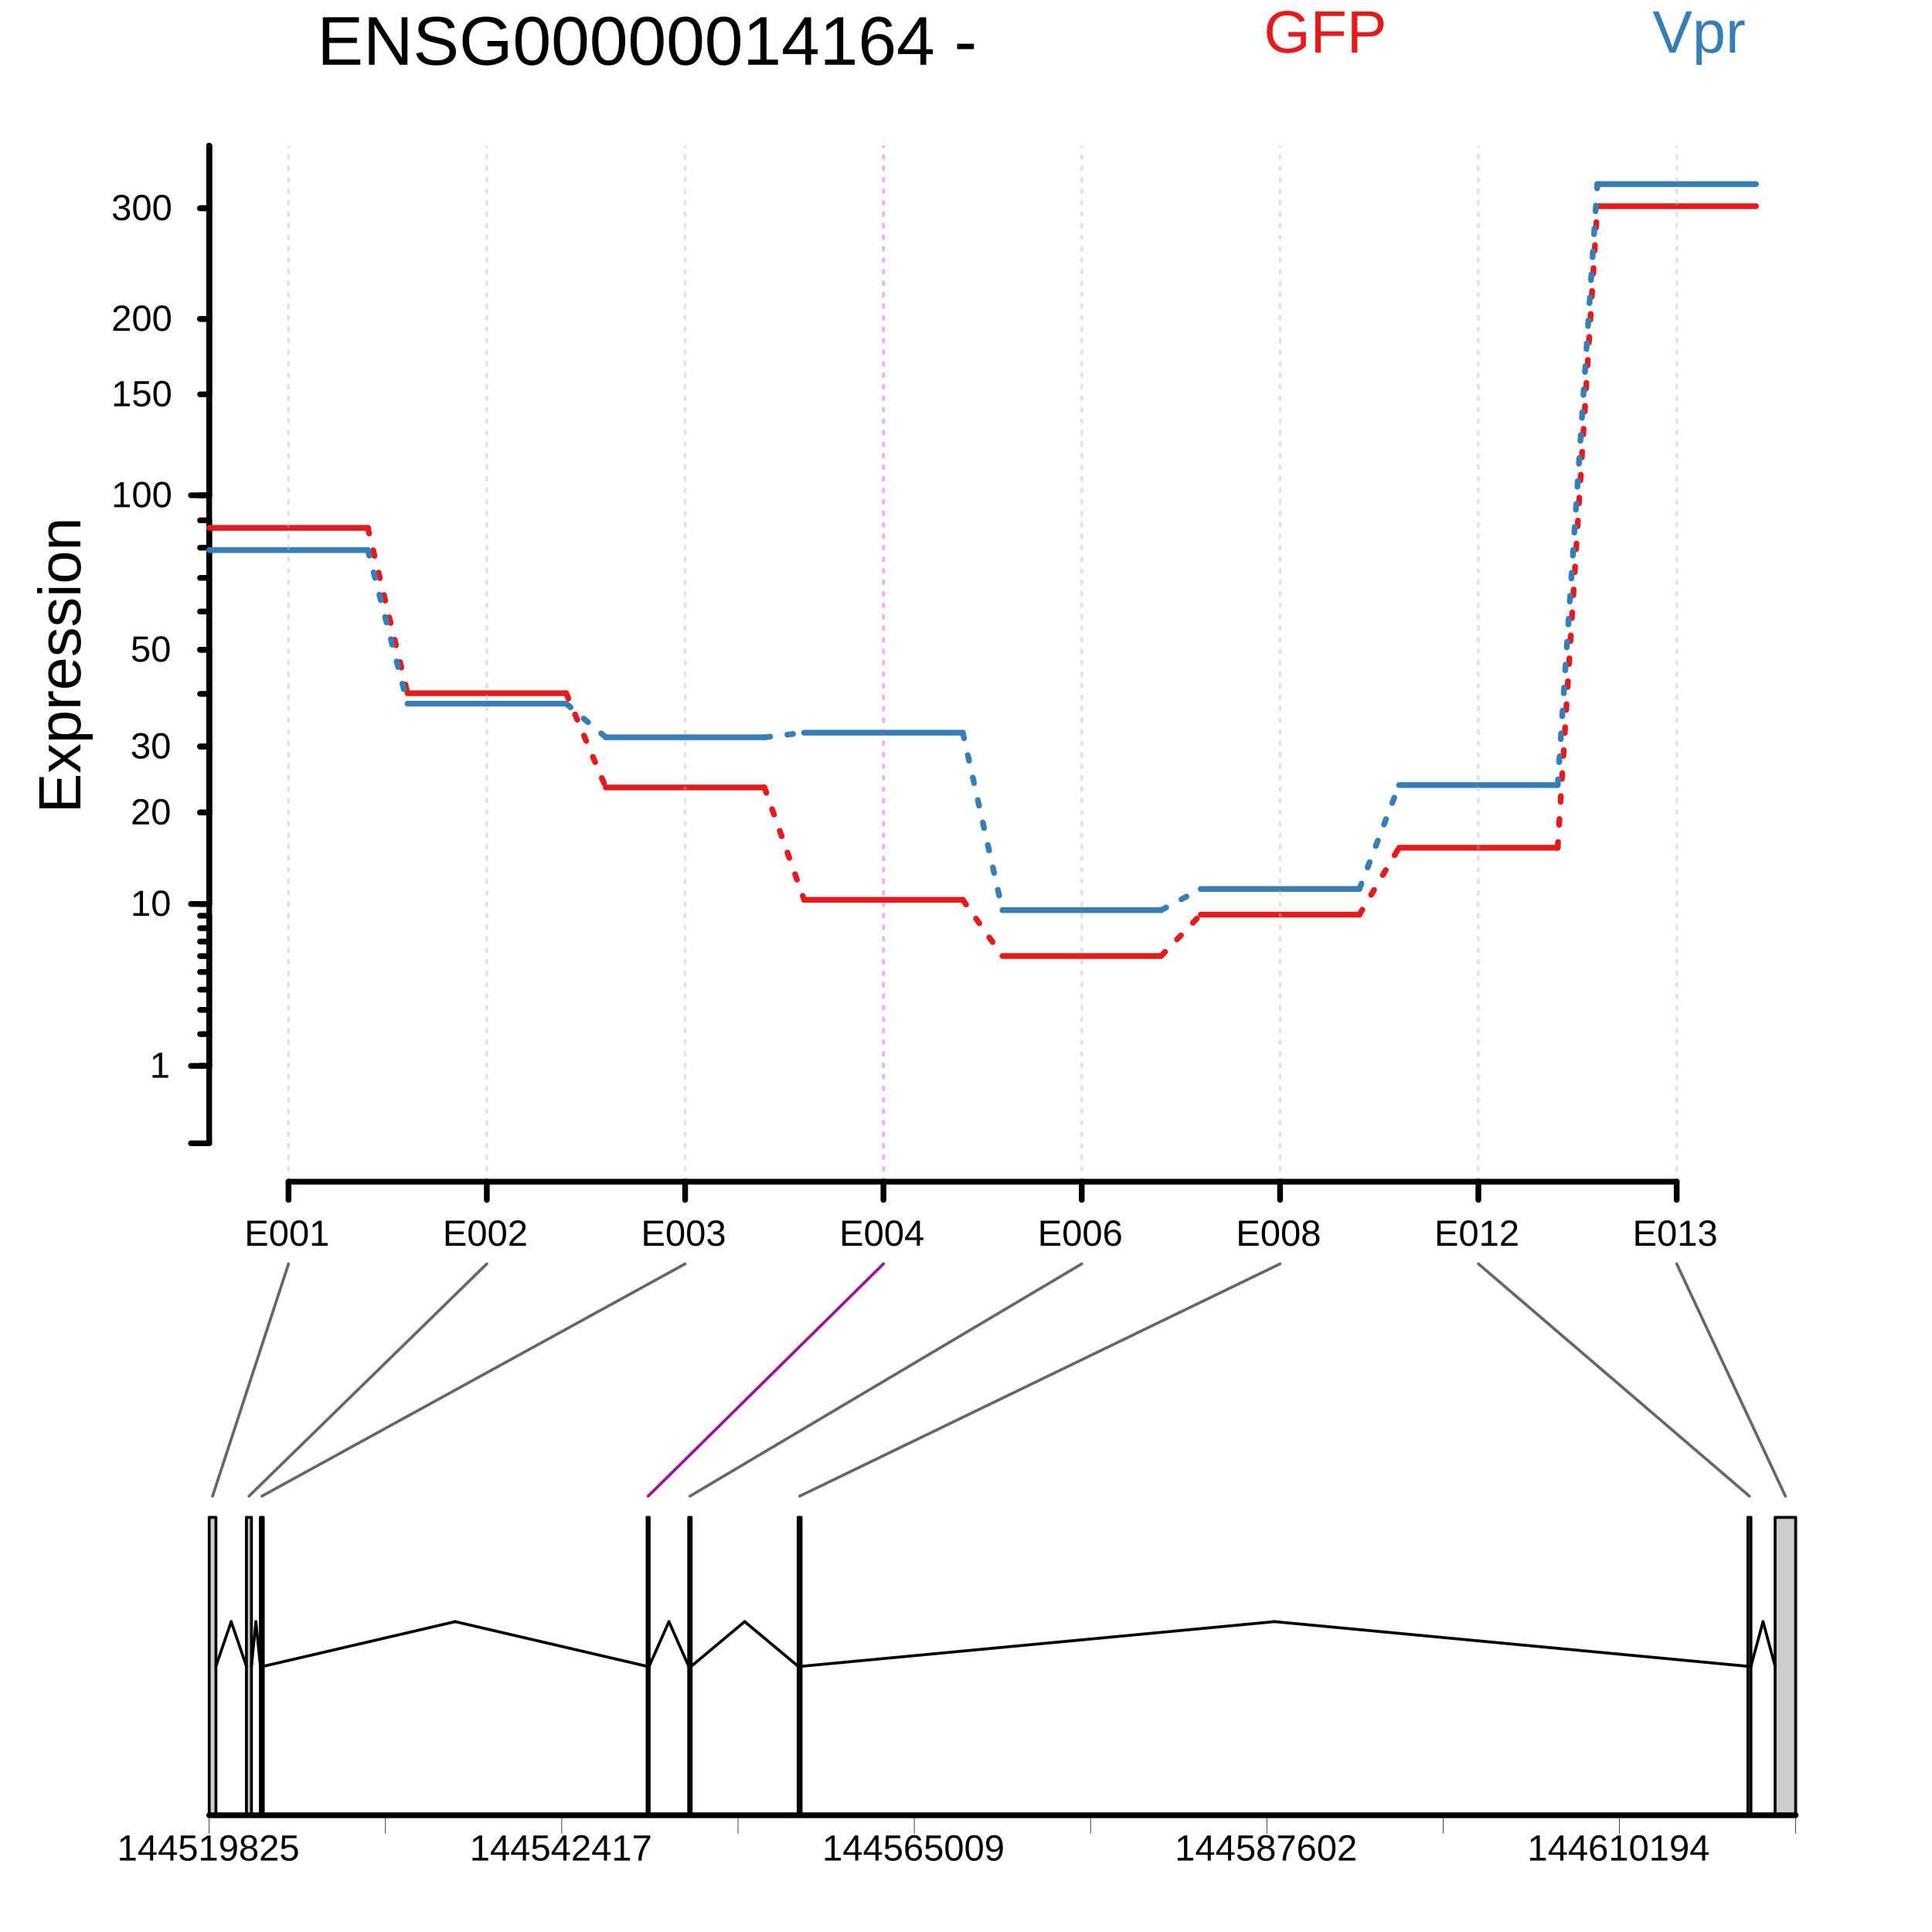 <?xml version="1.0" encoding="UTF-8"?>
<svg xmlns="http://www.w3.org/2000/svg" xmlns:xlink="http://www.w3.org/1999/xlink" width="504pt" height="504pt" viewBox="0 0 504 504" version="1.1">
<defs>
<g>
<symbol overflow="visible" id="glyph0-0">
<path style="stroke:none;" d="M 0.953 -6.531 L 6.172 -6.531 L 6.172 0 L 0.953 0 Z M 1.297 -6.188 L 1.297 -0.359 L 5.812 -0.359 L 5.812 -6.188 Z M 1.297 -6.188 "/>
</symbol>
<symbol overflow="visible" id="glyph0-1">
<path style="stroke:none;" d="M 0.719 0 L 0.719 -0.703 L 2.391 -0.703 L 2.391 -5.734 L 0.906 -4.688 L 0.906 -5.469 L 2.453 -6.531 L 3.234 -6.531 L 3.234 -0.703 L 4.812 -0.703 L 4.812 0 Z M 0.719 0 "/>
</symbol>
<symbol overflow="visible" id="glyph0-2">
<path style="stroke:none;" d="M 4.906 -3.266 C 4.906 -2.18 4.711 -1.348 4.328 -0.766 C 3.941 -0.191 3.375 0.094 2.625 0.094 C 1.875 0.094 1.312 -0.191 0.938 -0.766 C 0.562 -1.336 0.375 -2.172 0.375 -3.266 C 0.375 -4.391 0.555 -5.234 0.922 -5.797 C 1.285 -6.359 1.863 -6.641 2.656 -6.641 C 3.426 -6.641 3.992 -6.352 4.359 -5.781 C 4.723 -5.219 4.906 -4.379 4.906 -3.266 Z M 4.062 -3.266 C 4.062 -4.211 3.953 -4.895 3.734 -5.312 C 3.516 -5.738 3.156 -5.953 2.656 -5.953 C 2.145 -5.953 1.773 -5.742 1.547 -5.328 C 1.328 -4.91 1.219 -4.223 1.219 -3.266 C 1.219 -2.336 1.328 -1.66 1.547 -1.234 C 1.773 -0.805 2.141 -0.594 2.641 -0.594 C 3.129 -0.594 3.488 -0.812 3.719 -1.25 C 3.945 -1.688 4.062 -2.359 4.062 -3.266 Z M 4.062 -3.266 "/>
</symbol>
<symbol overflow="visible" id="glyph0-3">
<path style="stroke:none;" d="M 0.484 0 L 0.484 -0.594 C 0.641 -0.945 0.828 -1.266 1.047 -1.547 C 1.273 -1.828 1.516 -2.078 1.766 -2.297 C 2.016 -2.523 2.266 -2.734 2.516 -2.922 C 2.766 -3.109 2.988 -3.297 3.188 -3.484 C 3.383 -3.68 3.539 -3.883 3.656 -4.094 C 3.781 -4.312 3.844 -4.551 3.844 -4.812 C 3.844 -5.176 3.738 -5.457 3.531 -5.656 C 3.32 -5.852 3.031 -5.953 2.656 -5.953 C 2.301 -5.953 2.004 -5.852 1.766 -5.656 C 1.535 -5.457 1.406 -5.188 1.375 -4.844 L 0.516 -4.922 C 0.578 -5.441 0.797 -5.859 1.172 -6.172 C 1.555 -6.484 2.051 -6.641 2.656 -6.641 C 3.312 -6.641 3.816 -6.484 4.172 -6.172 C 4.523 -5.859 4.703 -5.414 4.703 -4.844 C 4.703 -4.594 4.645 -4.344 4.531 -4.094 C 4.414 -3.844 4.242 -3.586 4.016 -3.328 C 3.785 -3.078 3.348 -2.691 2.703 -2.172 C 2.348 -1.879 2.062 -1.613 1.844 -1.375 C 1.633 -1.145 1.484 -0.922 1.391 -0.703 L 4.812 -0.703 L 4.812 0 Z M 0.484 0 "/>
</symbol>
<symbol overflow="visible" id="glyph0-4">
<path style="stroke:none;" d="M 4.859 -1.797 C 4.859 -1.203 4.664 -0.738 4.281 -0.406 C 3.906 -0.07 3.363 0.094 2.656 0.094 C 1.988 0.094 1.457 -0.051 1.062 -0.344 C 0.664 -0.645 0.43 -1.086 0.359 -1.672 L 1.219 -1.766 C 1.332 -0.984 1.812 -0.594 2.656 -0.594 C 3.07 -0.594 3.398 -0.695 3.641 -0.906 C 3.879 -1.113 4 -1.422 4 -1.828 C 4 -2.18 3.859 -2.457 3.578 -2.656 C 3.305 -2.863 2.914 -2.969 2.406 -2.969 L 1.938 -2.969 L 1.938 -3.688 L 2.391 -3.688 C 2.848 -3.688 3.203 -3.785 3.453 -3.984 C 3.703 -4.18 3.828 -4.457 3.828 -4.812 C 3.828 -5.164 3.723 -5.441 3.516 -5.641 C 3.305 -5.848 3.004 -5.953 2.609 -5.953 C 2.234 -5.953 1.93 -5.852 1.703 -5.656 C 1.484 -5.469 1.352 -5.203 1.312 -4.859 L 0.469 -4.938 C 0.531 -5.469 0.754 -5.883 1.141 -6.188 C 1.523 -6.488 2.016 -6.641 2.609 -6.641 C 3.266 -6.641 3.773 -6.484 4.141 -6.172 C 4.504 -5.867 4.688 -5.445 4.688 -4.906 C 4.688 -4.488 4.566 -4.148 4.328 -3.891 C 4.098 -3.629 3.758 -3.453 3.312 -3.359 L 3.312 -3.328 C 3.801 -3.273 4.18 -3.113 4.453 -2.844 C 4.723 -2.57 4.859 -2.223 4.859 -1.797 Z M 4.859 -1.797 "/>
</symbol>
<symbol overflow="visible" id="glyph0-5">
<path style="stroke:none;" d="M 4.891 -2.125 C 4.891 -1.438 4.68 -0.895 4.266 -0.5 C 3.859 -0.102 3.289 0.094 2.562 0.094 C 1.957 0.094 1.469 -0.035 1.094 -0.297 C 0.719 -0.566 0.477 -0.957 0.375 -1.469 L 1.219 -1.562 C 1.395 -0.914 1.848 -0.594 2.578 -0.594 C 3.023 -0.594 3.375 -0.727 3.625 -1 C 3.883 -1.27 4.016 -1.641 4.016 -2.109 C 4.016 -2.523 3.883 -2.859 3.625 -3.109 C 3.375 -3.359 3.035 -3.484 2.609 -3.484 C 2.379 -3.484 2.164 -3.445 1.969 -3.375 C 1.77 -3.312 1.578 -3.191 1.391 -3.016 L 0.578 -3.016 L 0.781 -6.531 L 4.5 -6.531 L 4.5 -5.828 L 1.547 -5.828 L 1.422 -3.75 C 1.785 -4.031 2.238 -4.172 2.781 -4.172 C 3.414 -4.172 3.926 -3.977 4.312 -3.594 C 4.695 -3.219 4.891 -2.727 4.891 -2.125 Z M 4.891 -2.125 "/>
</symbol>
<symbol overflow="visible" id="glyph0-6">
<path style="stroke:none;" d="M 0.781 0 L 0.781 -6.531 L 5.734 -6.531 L 5.734 -5.812 L 1.672 -5.812 L 1.672 -3.719 L 5.453 -3.719 L 5.453 -3 L 1.672 -3 L 1.672 -0.719 L 5.922 -0.719 L 5.922 0 Z M 0.781 0 "/>
</symbol>
<symbol overflow="visible" id="glyph0-7">
<path style="stroke:none;" d="M 4.094 -1.484 L 4.094 0 L 3.297 0 L 3.297 -1.484 L 0.219 -1.484 L 0.219 -2.125 L 3.203 -6.531 L 4.094 -6.531 L 4.094 -2.141 L 5 -2.141 L 5 -1.484 Z M 3.297 -5.594 C 3.285 -5.57 3.238 -5.488 3.156 -5.344 C 3.082 -5.195 3.023 -5.098 2.984 -5.047 L 1.312 -2.578 L 1.062 -2.234 L 0.984 -2.141 L 3.297 -2.141 Z M 3.297 -5.594 "/>
</symbol>
<symbol overflow="visible" id="glyph0-8">
<path style="stroke:none;" d="M 4.859 -2.141 C 4.859 -1.453 4.672 -0.906 4.297 -0.5 C 3.93 -0.102 3.414 0.094 2.75 0.094 C 2.02 0.094 1.457 -0.176 1.062 -0.719 C 0.676 -1.27 0.484 -2.07 0.484 -3.125 C 0.484 -4.25 0.688 -5.113 1.094 -5.719 C 1.5 -6.332 2.078 -6.641 2.828 -6.641 C 3.805 -6.641 4.426 -6.191 4.688 -5.297 L 3.891 -5.156 C 3.723 -5.688 3.363 -5.953 2.812 -5.953 C 2.332 -5.953 1.961 -5.727 1.703 -5.281 C 1.441 -4.844 1.312 -4.203 1.312 -3.359 C 1.469 -3.641 1.68 -3.852 1.953 -4 C 2.223 -4.145 2.539 -4.219 2.906 -4.219 C 3.5 -4.219 3.973 -4.031 4.328 -3.656 C 4.68 -3.281 4.859 -2.773 4.859 -2.141 Z M 4.016 -2.094 C 4.016 -2.57 3.898 -2.938 3.672 -3.188 C 3.441 -3.445 3.117 -3.578 2.703 -3.578 C 2.305 -3.578 1.988 -3.461 1.75 -3.234 C 1.508 -3.016 1.391 -2.703 1.391 -2.297 C 1.391 -1.797 1.516 -1.383 1.766 -1.062 C 2.016 -0.738 2.336 -0.578 2.734 -0.578 C 3.129 -0.578 3.441 -0.711 3.672 -0.984 C 3.898 -1.254 4.016 -1.625 4.016 -2.094 Z M 4.016 -2.094 "/>
</symbol>
<symbol overflow="visible" id="glyph0-9">
<path style="stroke:none;" d="M 4.875 -1.828 C 4.875 -1.223 4.68 -0.75 4.297 -0.406 C 3.91 -0.07 3.359 0.094 2.641 0.094 C 1.941 0.094 1.395 -0.07 1 -0.406 C 0.602 -0.738 0.406 -1.207 0.406 -1.812 C 0.406 -2.238 0.523 -2.598 0.766 -2.891 C 1.016 -3.18 1.332 -3.359 1.719 -3.422 L 1.719 -3.438 C 1.363 -3.52 1.082 -3.695 0.875 -3.969 C 0.664 -4.25 0.562 -4.578 0.562 -4.953 C 0.562 -5.453 0.75 -5.859 1.125 -6.172 C 1.5 -6.484 2 -6.641 2.625 -6.641 C 3.27 -6.641 3.773 -6.484 4.141 -6.172 C 4.516 -5.867 4.703 -5.461 4.703 -4.953 C 4.703 -4.578 4.598 -4.25 4.391 -3.969 C 4.191 -3.688 3.91 -3.516 3.547 -3.453 L 3.547 -3.422 C 3.961 -3.359 4.285 -3.18 4.516 -2.891 C 4.754 -2.609 4.875 -2.254 4.875 -1.828 Z M 3.844 -4.906 C 3.844 -5.645 3.438 -6.016 2.625 -6.016 C 2.227 -6.016 1.926 -5.922 1.719 -5.734 C 1.52 -5.547 1.422 -5.27 1.422 -4.906 C 1.422 -4.531 1.523 -4.242 1.734 -4.047 C 1.953 -3.848 2.254 -3.75 2.641 -3.75 C 3.023 -3.75 3.32 -3.836 3.531 -4.016 C 3.738 -4.203 3.844 -4.5 3.844 -4.906 Z M 4 -1.906 C 4 -2.312 3.879 -2.613 3.641 -2.812 C 3.398 -3.02 3.062 -3.125 2.625 -3.125 C 2.195 -3.125 1.863 -3.016 1.625 -2.797 C 1.395 -2.578 1.281 -2.273 1.281 -1.891 C 1.281 -0.984 1.738 -0.531 2.656 -0.531 C 3.102 -0.531 3.438 -0.641 3.656 -0.859 C 3.883 -1.078 4 -1.426 4 -1.906 Z M 4 -1.906 "/>
</symbol>
<symbol overflow="visible" id="glyph0-10">
<path style="stroke:none;" d="M 4.828 -3.406 C 4.828 -2.281 4.625 -1.414 4.219 -0.812 C 3.812 -0.207 3.227 0.094 2.469 0.094 C 1.957 0.094 1.547 -0.008 1.234 -0.219 C 0.93 -0.438 0.711 -0.785 0.578 -1.266 L 1.375 -1.391 C 1.539 -0.848 1.91 -0.578 2.484 -0.578 C 2.961 -0.578 3.332 -0.801 3.594 -1.25 C 3.852 -1.695 3.992 -2.332 4.016 -3.156 C 3.891 -2.875 3.676 -2.648 3.375 -2.484 C 3.07 -2.316 2.742 -2.234 2.391 -2.234 C 1.797 -2.234 1.32 -2.43 0.969 -2.828 C 0.625 -3.234 0.453 -3.77 0.453 -4.438 C 0.453 -5.113 0.641 -5.648 1.016 -6.047 C 1.398 -6.441 1.938 -6.641 2.625 -6.641 C 3.352 -6.641 3.898 -6.367 4.266 -5.828 C 4.641 -5.285 4.828 -4.477 4.828 -3.406 Z M 3.922 -4.203 C 3.922 -4.734 3.801 -5.156 3.562 -5.469 C 3.32 -5.789 3 -5.953 2.594 -5.953 C 2.188 -5.953 1.867 -5.816 1.641 -5.547 C 1.41 -5.273 1.297 -4.906 1.297 -4.438 C 1.297 -3.957 1.41 -3.578 1.641 -3.297 C 1.867 -3.023 2.18 -2.891 2.578 -2.891 C 2.828 -2.891 3.051 -2.941 3.25 -3.047 C 3.457 -3.16 3.617 -3.316 3.734 -3.516 C 3.859 -3.723 3.922 -3.953 3.922 -4.203 Z M 3.922 -4.203 "/>
</symbol>
<symbol overflow="visible" id="glyph0-11">
<path style="stroke:none;" d="M 4.812 -5.859 C 4.133 -4.836 3.66 -4.035 3.391 -3.453 C 3.117 -2.879 2.91 -2.312 2.766 -1.75 C 2.629 -1.188 2.562 -0.602 2.562 0 L 1.688 0 C 1.688 -0.832 1.863 -1.707 2.219 -2.625 C 2.57 -3.551 3.164 -4.617 4 -5.828 L 0.484 -5.828 L 0.484 -6.531 L 4.812 -6.531 Z M 4.812 -5.859 "/>
</symbol>
<symbol overflow="visible" id="glyph1-0">
<path style="stroke:none;" d="M -10.734 -1.562 L -10.734 -10.125 L 0 -10.125 L 0 -1.562 Z M -10.156 -2.141 L -0.578 -2.141 L -0.578 -9.547 L -10.156 -9.547 Z M -10.156 -2.141 "/>
</symbol>
<symbol overflow="visible" id="glyph1-1">
<path style="stroke:none;" d="M 0 -1.281 L -10.734 -1.281 L -10.734 -9.422 L -9.547 -9.422 L -9.547 -2.734 L -6.094 -2.734 L -6.094 -8.969 L -4.922 -8.969 L -4.922 -2.734 L -1.188 -2.734 L -1.188 -9.734 L 0 -9.734 Z M 0 -1.281 "/>
</symbol>
<symbol overflow="visible" id="glyph1-2">
<path style="stroke:none;" d="M 0 -6.094 L -3.375 -3.891 L 0 -1.656 L 0 -0.172 L -4.234 -3.109 L -8.234 -0.312 L -8.234 -1.828 L -5.031 -3.891 L -8.234 -5.922 L -8.234 -7.453 L -4.25 -4.656 L 0 -7.625 Z M 0 -6.094 "/>
</symbol>
<symbol overflow="visible" id="glyph1-3">
<path style="stroke:none;" d="M -4.156 -8.016 C -1.281 -8.016 0.156 -7.004 0.156 -4.984 C 0.156 -3.711 -0.32 -2.859 -1.281 -2.422 L -1.281 -2.391 C -1.238 -2.41 -0.805 -2.422 0.016 -2.422 L 3.234 -2.422 L 3.234 -1.047 L -6.562 -1.047 C -7.406 -1.047 -7.961 -1.031 -8.234 -1 L -8.234 -2.328 C -8.211 -2.336 -8.141 -2.348 -8.016 -2.359 C -7.891 -2.367 -7.695 -2.379 -7.438 -2.391 C -7.188 -2.398 -7.008 -2.406 -6.906 -2.406 L -6.906 -2.438 C -7.414 -2.676 -7.789 -2.992 -8.031 -3.391 C -8.27 -3.797 -8.391 -4.328 -8.391 -4.984 C -8.391 -6.004 -8.047 -6.766 -7.359 -7.266 C -6.68 -7.766 -5.613 -8.016 -4.156 -8.016 Z M -4.125 -6.578 C -5.27 -6.578 -6.086 -6.422 -6.578 -6.109 C -7.078 -5.805 -7.328 -5.316 -7.328 -4.641 C -7.328 -4.098 -7.211 -3.672 -6.984 -3.359 C -6.754 -3.055 -6.395 -2.82 -5.906 -2.656 C -5.426 -2.5 -4.797 -2.422 -4.016 -2.422 C -2.941 -2.422 -2.145 -2.594 -1.625 -2.938 C -1.113 -3.281 -0.859 -3.844 -0.859 -4.625 C -0.859 -5.301 -1.109 -5.797 -1.609 -6.109 C -2.109 -6.422 -2.945 -6.578 -4.125 -6.578 Z M -4.125 -6.578 "/>
</symbol>
<symbol overflow="visible" id="glyph1-4">
<path style="stroke:none;" d="M 0 -1.078 L -6.312 -1.078 C -6.895 -1.078 -7.535 -1.062 -8.234 -1.031 L -8.234 -2.328 C -7.305 -2.367 -6.75 -2.391 -6.562 -2.391 L -6.562 -2.422 C -7.258 -2.641 -7.738 -2.891 -8 -3.172 C -8.258 -3.453 -8.391 -3.852 -8.391 -4.375 C -8.391 -4.562 -8.363 -4.75 -8.312 -4.938 L -7.062 -4.938 C -7.113 -4.75 -7.141 -4.504 -7.141 -4.203 C -7.141 -3.629 -6.895 -3.191 -6.406 -2.891 C -5.914 -2.598 -5.211 -2.453 -4.297 -2.453 L 0 -2.453 Z M 0 -1.078 "/>
</symbol>
<symbol overflow="visible" id="glyph1-5">
<path style="stroke:none;" d="M -3.828 -2.094 C -2.879 -2.094 -2.148 -2.289 -1.641 -2.688 C -1.129 -3.082 -0.875 -3.656 -0.875 -4.406 C -0.875 -5 -0.992 -5.473 -1.234 -5.828 C -1.473 -6.18 -1.773 -6.426 -2.141 -6.562 L -1.797 -7.766 C -0.492 -7.266 0.156 -6.145 0.156 -4.406 C 0.156 -3.188 -0.207 -2.254 -0.938 -1.609 C -1.664 -0.973 -2.742 -0.656 -4.172 -0.656 C -5.535 -0.656 -6.578 -0.973 -7.297 -1.609 C -8.023 -2.254 -8.391 -3.164 -8.391 -4.344 C -8.391 -6.77 -6.93 -7.984 -4.016 -7.984 L -3.828 -7.984 Z M -4.875 -6.562 C -5.75 -6.488 -6.383 -6.27 -6.781 -5.906 C -7.176 -5.539 -7.375 -5.016 -7.375 -4.328 C -7.375 -3.66 -7.148 -3.129 -6.703 -2.734 C -6.266 -2.348 -5.656 -2.141 -4.875 -2.109 Z M -4.875 -6.562 "/>
</symbol>
<symbol overflow="visible" id="glyph1-6">
<path style="stroke:none;" d="M -2.281 -7.234 C -1.5 -7.234 -0.895 -6.938 -0.469 -6.344 C -0.051 -5.758 0.156 -4.941 0.156 -3.891 C 0.156 -2.867 -0.008 -2.078 -0.344 -1.516 C -0.688 -0.961 -1.219 -0.602 -1.938 -0.438 L -2.172 -1.641 C -1.723 -1.754 -1.395 -1.992 -1.188 -2.359 C -0.988 -2.734 -0.891 -3.242 -0.891 -3.891 C -0.891 -4.586 -0.992 -5.098 -1.203 -5.422 C -1.422 -5.742 -1.742 -5.906 -2.172 -5.906 C -2.492 -5.906 -2.754 -5.789 -2.953 -5.562 C -3.16 -5.344 -3.332 -4.984 -3.469 -4.484 L -3.719 -3.5 C -3.926 -2.719 -4.125 -2.16 -4.312 -1.828 C -4.508 -1.492 -4.75 -1.234 -5.031 -1.047 C -5.312 -0.859 -5.656 -0.766 -6.062 -0.766 C -6.812 -0.766 -7.383 -1.031 -7.781 -1.562 C -8.176 -2.102 -8.375 -2.883 -8.375 -3.906 C -8.375 -4.812 -8.211 -5.531 -7.891 -6.062 C -7.566 -6.602 -7.051 -6.945 -6.344 -7.094 L -6.203 -5.859 C -6.566 -5.773 -6.844 -5.566 -7.031 -5.234 C -7.227 -4.91 -7.328 -4.469 -7.328 -3.906 C -7.328 -3.289 -7.234 -2.832 -7.047 -2.531 C -6.859 -2.238 -6.578 -2.094 -6.203 -2.094 C -5.961 -2.094 -5.766 -2.148 -5.609 -2.266 C -5.461 -2.391 -5.336 -2.57 -5.234 -2.812 C -5.129 -3.051 -4.984 -3.555 -4.797 -4.328 C -4.609 -5.047 -4.438 -5.566 -4.281 -5.891 C -4.125 -6.211 -3.953 -6.461 -3.766 -6.641 C -3.578 -6.828 -3.359 -6.973 -3.109 -7.078 C -2.867 -7.18 -2.594 -7.234 -2.281 -7.234 Z M -2.281 -7.234 "/>
</symbol>
<symbol overflow="visible" id="glyph1-7">
<path style="stroke:none;" d="M -9.984 -1.047 L -11.297 -1.047 L -11.297 -2.406 L -9.984 -2.406 Z M 0 -1.047 L -8.234 -1.047 L -8.234 -2.406 L 0 -2.406 Z M 0 -1.047 "/>
</symbol>
<symbol overflow="visible" id="glyph1-8">
<path style="stroke:none;" d="M -4.125 -8.016 C -2.688 -8.016 -1.613 -7.695 -0.906 -7.062 C -0.195 -6.426 0.156 -5.504 0.156 -4.297 C 0.156 -3.098 -0.207 -2.191 -0.938 -1.578 C -1.676 -0.961 -2.738 -0.656 -4.125 -0.656 C -6.969 -0.656 -8.391 -1.883 -8.391 -4.344 C -8.391 -5.602 -8.039 -6.531 -7.344 -7.125 C -6.656 -7.719 -5.582 -8.016 -4.125 -8.016 Z M -4.125 -6.578 C -5.258 -6.578 -6.082 -6.406 -6.594 -6.062 C -7.113 -5.727 -7.375 -5.164 -7.375 -4.375 C -7.375 -3.57 -7.109 -2.988 -6.578 -2.625 C -6.055 -2.27 -5.238 -2.094 -4.125 -2.094 C -3.039 -2.094 -2.223 -2.27 -1.672 -2.625 C -1.129 -2.977 -0.859 -3.531 -0.859 -4.281 C -0.859 -5.102 -1.117 -5.691 -1.641 -6.047 C -2.172 -6.398 -3 -6.578 -4.125 -6.578 Z M -4.125 -6.578 "/>
</symbol>
<symbol overflow="visible" id="glyph1-9">
<path style="stroke:none;" d="M 0 -6.281 L -5.219 -6.281 C -5.758 -6.281 -6.18 -6.227 -6.484 -6.125 C -6.785 -6.02 -7 -5.848 -7.125 -5.609 C -7.258 -5.379 -7.328 -5.035 -7.328 -4.578 C -7.328 -3.922 -7.102 -3.398 -6.656 -3.016 C -6.207 -2.641 -5.582 -2.453 -4.781 -2.453 L 0 -2.453 L 0 -1.078 L -6.484 -1.078 C -7.441 -1.078 -8.023 -1.062 -8.234 -1.031 L -8.234 -2.328 C -8.211 -2.336 -8.145 -2.344 -8.031 -2.344 C -7.914 -2.352 -7.785 -2.359 -7.641 -2.359 C -7.504 -2.367 -7.234 -2.379 -6.828 -2.391 L -6.828 -2.406 C -7.398 -2.727 -7.801 -3.094 -8.031 -3.5 C -8.27 -3.914 -8.391 -4.43 -8.391 -5.047 C -8.391 -5.953 -8.164 -6.613 -7.719 -7.031 C -7.27 -7.445 -6.523 -7.656 -5.484 -7.656 L 0 -7.656 Z M 0 -6.281 "/>
</symbol>
<symbol overflow="visible" id="glyph2-0">
<path style="stroke:none;" d="M 1.797 -12.391 L 11.688 -12.391 L 11.688 0 L 1.797 0 Z M 2.469 -11.719 L 2.469 -0.672 L 11.016 -0.672 L 11.016 -11.719 Z M 2.469 -11.719 "/>
</symbol>
<symbol overflow="visible" id="glyph2-1">
<path style="stroke:none;" d="M 1.484 0 L 1.484 -12.391 L 10.875 -12.391 L 10.875 -11.016 L 3.156 -11.016 L 3.156 -7.047 L 10.344 -7.047 L 10.344 -5.688 L 3.156 -5.688 L 3.156 -1.375 L 11.234 -1.375 L 11.234 0 Z M 1.484 0 "/>
</symbol>
<symbol overflow="visible" id="glyph2-2">
<path style="stroke:none;" d="M 9.516 0 L 2.891 -10.547 L 2.922 -9.688 L 2.969 -8.234 L 2.969 0 L 1.484 0 L 1.484 -12.391 L 3.422 -12.391 L 10.125 -1.766 C 10.051 -2.91 10.016 -3.742 10.016 -4.266 L 10.016 -12.391 L 11.531 -12.391 L 11.531 0 Z M 9.516 0 "/>
</symbol>
<symbol overflow="visible" id="glyph2-3">
<path style="stroke:none;" d="M 11.188 -3.422 C 11.188 -2.273 10.738 -1.391 9.844 -0.766 C 8.945 -0.141 7.688 0.172 6.062 0.172 C 3.039 0.172 1.289 -0.875 0.812 -2.969 L 2.438 -3.297 C 2.625 -2.555 3.02 -2.008 3.625 -1.656 C 4.238 -1.312 5.07 -1.141 6.125 -1.141 C 7.207 -1.141 8.039 -1.32 8.625 -1.688 C 9.219 -2.062 9.516 -2.609 9.516 -3.328 C 9.516 -3.734 9.422 -4.062 9.234 -4.312 C 9.055 -4.562 8.801 -4.77 8.469 -4.938 C 8.133 -5.102 7.734 -5.238 7.266 -5.344 C 6.805 -5.457 6.297 -5.582 5.734 -5.719 C 4.754 -5.926 4.008 -6.141 3.5 -6.359 C 3 -6.578 2.598 -6.816 2.297 -7.078 C 2.004 -7.348 1.781 -7.66 1.625 -8.016 C 1.469 -8.379 1.391 -8.789 1.391 -9.25 C 1.391 -10.312 1.797 -11.129 2.609 -11.703 C 3.422 -12.273 4.582 -12.562 6.094 -12.562 C 7.5 -12.562 8.57 -12.348 9.312 -11.922 C 10.062 -11.492 10.586 -10.758 10.891 -9.719 L 9.234 -9.438 C 9.055 -10.094 8.711 -10.566 8.203 -10.859 C 7.691 -11.148 6.984 -11.297 6.078 -11.297 C 5.086 -11.297 4.332 -11.129 3.812 -10.797 C 3.289 -10.473 3.031 -9.988 3.031 -9.344 C 3.031 -8.957 3.129 -8.641 3.328 -8.391 C 3.535 -8.148 3.828 -7.941 4.203 -7.766 C 4.586 -7.586 5.348 -7.375 6.484 -7.125 C 6.867 -7.039 7.25 -6.953 7.625 -6.859 C 8 -6.766 8.359 -6.656 8.703 -6.531 C 9.055 -6.406 9.383 -6.258 9.688 -6.094 C 9.988 -5.926 10.25 -5.719 10.469 -5.469 C 10.688 -5.219 10.859 -4.926 10.984 -4.594 C 11.117 -4.258 11.188 -3.867 11.188 -3.422 Z M 11.188 -3.422 "/>
</symbol>
<symbol overflow="visible" id="glyph2-4">
<path style="stroke:none;" d="M 0.906 -6.25 C 0.906 -8.258 1.441 -9.812 2.516 -10.906 C 3.598 -12.008 5.113 -12.562 7.062 -12.562 C 8.438 -12.562 9.551 -12.332 10.406 -11.875 C 11.258 -11.414 11.922 -10.676 12.391 -9.656 L 10.781 -9.172 C 10.426 -9.879 9.941 -10.395 9.328 -10.719 C 8.711 -11.039 7.941 -11.203 7.016 -11.203 C 5.586 -11.203 4.492 -10.77 3.734 -9.906 C 2.984 -9.039 2.609 -7.82 2.609 -6.25 C 2.609 -4.688 3.008 -3.453 3.812 -2.547 C 4.613 -1.641 5.723 -1.188 7.141 -1.188 C 7.953 -1.188 8.707 -1.305 9.406 -1.547 C 10.102 -1.797 10.672 -2.133 11.109 -2.562 L 11.109 -4.797 L 7.406 -4.797 L 7.406 -6.203 L 12.656 -6.203 L 12.656 -1.922 C 12 -1.254 11.191 -0.738 10.234 -0.375 C 9.285 -0.008 8.254 0.172 7.141 0.172 C 5.848 0.172 4.734 -0.082 3.797 -0.594 C 2.859 -1.113 2.141 -1.859 1.641 -2.828 C 1.148 -3.797 0.906 -4.938 0.906 -6.25 Z M 0.906 -6.25 "/>
</symbol>
<symbol overflow="visible" id="glyph2-5">
<path style="stroke:none;" d="M 9.312 -6.203 C 9.312 -4.129 8.945 -2.547 8.219 -1.453 C 7.488 -0.367 6.41 0.172 4.984 0.172 C 3.555 0.172 2.484 -0.367 1.766 -1.453 C 1.055 -2.535 0.703 -4.117 0.703 -6.203 C 0.703 -8.328 1.047 -9.914 1.734 -10.969 C 2.43 -12.031 3.531 -12.562 5.031 -12.562 C 6.488 -12.562 7.566 -12.023 8.266 -10.953 C 8.961 -9.891 9.312 -8.305 9.312 -6.203 Z M 7.703 -6.203 C 7.703 -7.984 7.492 -9.273 7.078 -10.078 C 6.66 -10.879 5.977 -11.281 5.031 -11.281 C 4.062 -11.281 3.363 -10.883 2.938 -10.094 C 2.508 -9.301 2.297 -8.004 2.297 -6.203 C 2.297 -4.441 2.508 -3.148 2.938 -2.328 C 3.375 -1.516 4.062 -1.109 5 -1.109 C 5.938 -1.109 6.617 -1.523 7.047 -2.359 C 7.484 -3.191 7.703 -4.473 7.703 -6.203 Z M 7.703 -6.203 "/>
</symbol>
<symbol overflow="visible" id="glyph2-6">
<path style="stroke:none;" d="M 1.375 0 L 1.375 -1.344 L 4.531 -1.344 L 4.531 -10.875 L 1.734 -8.875 L 1.734 -10.375 L 4.656 -12.391 L 6.125 -12.391 L 6.125 -1.344 L 9.125 -1.344 L 9.125 0 Z M 1.375 0 "/>
</symbol>
<symbol overflow="visible" id="glyph2-7">
<path style="stroke:none;" d="M 7.75 -2.797 L 7.75 0 L 6.25 0 L 6.25 -2.797 L 0.406 -2.797 L 0.406 -4.031 L 6.078 -12.391 L 7.75 -12.391 L 7.75 -4.047 L 9.484 -4.047 L 9.484 -2.797 Z M 6.25 -10.594 C 6.238 -10.562 6.156 -10.406 6 -10.125 C 5.852 -9.852 5.738 -9.66 5.656 -9.547 L 2.484 -4.875 L 2.016 -4.234 L 1.875 -4.047 L 6.25 -4.047 Z M 6.25 -10.594 "/>
</symbol>
<symbol overflow="visible" id="glyph2-8">
<path style="stroke:none;" d="M 9.219 -4.047 C 9.219 -2.742 8.863 -1.711 8.156 -0.953 C 7.445 -0.203 6.469 0.172 5.219 0.172 C 3.82 0.172 2.754 -0.344 2.016 -1.375 C 1.285 -2.414 0.922 -3.926 0.922 -5.906 C 0.922 -8.051 1.301 -9.695 2.062 -10.844 C 2.832 -11.988 3.926 -12.562 5.344 -12.562 C 7.207 -12.562 8.383 -11.723 8.875 -10.047 L 7.359 -9.781 C 7.055 -10.781 6.379 -11.281 5.328 -11.281 C 4.422 -11.281 3.719 -10.859 3.219 -10.016 C 2.727 -9.18 2.484 -7.969 2.484 -6.375 C 2.773 -6.906 3.18 -7.305 3.703 -7.578 C 4.223 -7.859 4.82 -8 5.5 -8 C 6.633 -8 7.535 -7.641 8.203 -6.922 C 8.879 -6.211 9.219 -5.254 9.219 -4.047 Z M 7.609 -3.984 C 7.609 -4.879 7.391 -5.566 6.953 -6.047 C 6.516 -6.535 5.898 -6.781 5.109 -6.781 C 4.379 -6.781 3.785 -6.566 3.328 -6.141 C 2.867 -5.711 2.641 -5.117 2.641 -4.359 C 2.641 -3.398 2.875 -2.613 3.344 -2 C 3.82 -1.395 4.43 -1.094 5.172 -1.094 C 5.93 -1.094 6.523 -1.348 6.953 -1.859 C 7.391 -2.379 7.609 -3.086 7.609 -3.984 Z M 7.609 -3.984 "/>
</symbol>
<symbol overflow="visible" id="glyph2-9">
<path style="stroke:none;" d=""/>
</symbol>
<symbol overflow="visible" id="glyph2-10">
<path style="stroke:none;" d="M 0.797 -4.078 L 0.797 -5.484 L 5.188 -5.484 L 5.188 -4.078 Z M 0.797 -4.078 "/>
</symbol>
<symbol overflow="visible" id="glyph3-0">
<path style="stroke:none;" d="M 1.562 -10.734 L 10.125 -10.734 L 10.125 0 L 1.562 0 Z M 2.141 -10.156 L 2.141 -0.578 L 9.547 -0.578 L 9.547 -10.156 Z M 2.141 -10.156 "/>
</symbol>
<symbol overflow="visible" id="glyph3-1">
<path style="stroke:none;" d="M 0.781 -5.406 C 0.781 -7.156 1.25 -8.504 2.188 -9.453 C 3.125 -10.41 4.438 -10.891 6.125 -10.891 C 7.312 -10.891 8.273 -10.688 9.016 -10.281 C 9.754 -9.883 10.328 -9.242 10.734 -8.359 L 9.344 -7.953 C 9.039 -8.555 8.617 -9 8.078 -9.281 C 7.547 -9.562 6.879 -9.703 6.078 -9.703 C 4.836 -9.703 3.891 -9.328 3.234 -8.578 C 2.586 -7.828 2.266 -6.77 2.266 -5.406 C 2.266 -4.051 2.609 -2.984 3.297 -2.203 C 3.992 -1.422 4.957 -1.031 6.188 -1.031 C 6.883 -1.031 7.535 -1.133 8.141 -1.344 C 8.754 -1.562 9.25 -1.852 9.625 -2.219 L 9.625 -4.156 L 6.422 -4.156 L 6.422 -5.375 L 10.969 -5.375 L 10.969 -1.672 C 10.395 -1.086 9.695 -0.633 8.875 -0.312 C 8.051 0 7.156 0.156 6.188 0.156 C 5.062 0.156 4.094 -0.066 3.281 -0.516 C 2.477 -0.961 1.859 -1.602 1.422 -2.438 C 0.992 -3.281 0.781 -4.27 0.781 -5.406 Z M 0.781 -5.406 "/>
</symbol>
<symbol overflow="visible" id="glyph3-2">
<path style="stroke:none;" d="M 2.734 -9.547 L 2.734 -5.547 L 8.719 -5.547 L 8.719 -4.344 L 2.734 -4.344 L 2.734 0 L 1.281 0 L 1.281 -10.734 L 8.906 -10.734 L 8.906 -9.547 Z M 2.734 -9.547 "/>
</symbol>
<symbol overflow="visible" id="glyph3-3">
<path style="stroke:none;" d="M 9.578 -7.5 C 9.578 -6.488 9.242 -5.68 8.578 -5.078 C 7.922 -4.484 7.023 -4.188 5.891 -4.188 L 2.734 -4.188 L 2.734 0 L 1.281 0 L 1.281 -10.734 L 5.797 -10.734 C 6.992 -10.734 7.922 -10.445 8.578 -9.875 C 9.242 -9.312 9.578 -8.52 9.578 -7.5 Z M 8.109 -7.484 C 8.109 -8.867 7.281 -9.562 5.625 -9.562 L 2.734 -9.562 L 2.734 -5.328 L 5.688 -5.328 C 7.301 -5.328 8.109 -6.047 8.109 -7.484 Z M 8.109 -7.484 "/>
</symbol>
<symbol overflow="visible" id="glyph3-4">
<path style="stroke:none;" d="M 5.953 0 L 4.453 0 L 0.062 -10.734 L 1.594 -10.734 L 4.562 -3.172 L 5.203 -1.281 L 5.844 -3.172 L 8.797 -10.734 L 10.328 -10.734 Z M 5.953 0 "/>
</symbol>
<symbol overflow="visible" id="glyph3-5">
<path style="stroke:none;" d="M 8.016 -4.156 C 8.016 -1.281 7.004 0.156 4.984 0.156 C 3.711 0.156 2.859 -0.32 2.422 -1.281 L 2.391 -1.281 C 2.41 -1.238 2.422 -0.805 2.422 0.016 L 2.422 3.234 L 1.047 3.234 L 1.047 -6.562 C 1.047 -7.406 1.031 -7.961 1 -8.234 L 2.328 -8.234 C 2.336 -8.211 2.348 -8.141 2.359 -8.016 C 2.367 -7.891 2.379 -7.695 2.391 -7.438 C 2.398 -7.188 2.406 -7.008 2.406 -6.906 L 2.438 -6.906 C 2.676 -7.414 2.992 -7.789 3.391 -8.031 C 3.797 -8.27 4.328 -8.391 4.984 -8.391 C 6.004 -8.391 6.766 -8.047 7.266 -7.359 C 7.766 -6.68 8.016 -5.613 8.016 -4.156 Z M 6.578 -4.125 C 6.578 -5.27 6.422 -6.086 6.109 -6.578 C 5.805 -7.078 5.316 -7.328 4.641 -7.328 C 4.098 -7.328 3.672 -7.211 3.359 -6.984 C 3.055 -6.754 2.82 -6.395 2.656 -5.906 C 2.5 -5.426 2.422 -4.797 2.422 -4.016 C 2.422 -2.941 2.594 -2.145 2.938 -1.625 C 3.281 -1.113 3.844 -0.859 4.625 -0.859 C 5.301 -0.859 5.797 -1.109 6.109 -1.609 C 6.422 -2.109 6.578 -2.945 6.578 -4.125 Z M 6.578 -4.125 "/>
</symbol>
<symbol overflow="visible" id="glyph3-6">
<path style="stroke:none;" d="M 1.078 0 L 1.078 -6.312 C 1.078 -6.895 1.062 -7.535 1.031 -8.234 L 2.328 -8.234 C 2.367 -7.305 2.391 -6.75 2.391 -6.562 L 2.422 -6.562 C 2.641 -7.258 2.891 -7.738 3.172 -8 C 3.453 -8.258 3.852 -8.391 4.375 -8.391 C 4.562 -8.391 4.75 -8.363 4.938 -8.312 L 4.938 -7.062 C 4.75 -7.113 4.504 -7.141 4.203 -7.141 C 3.629 -7.141 3.191 -6.895 2.891 -6.406 C 2.598 -5.914 2.453 -5.211 2.453 -4.297 L 2.453 0 Z M 1.078 0 "/>
</symbol>
</g>
<clipPath id="clip1">
  <path d="M 74 38.016 L 76 38.016 L 76 309 L 74 309 Z M 74 38.016 "/>
</clipPath>
<clipPath id="clip2">
  <path d="M 126 38.016 L 128 38.016 L 128 309 L 126 309 Z M 126 38.016 "/>
</clipPath>
<clipPath id="clip3">
  <path d="M 178 38.016 L 180 38.016 L 180 309 L 178 309 Z M 178 38.016 "/>
</clipPath>
<clipPath id="clip4">
  <path d="M 230 38.016 L 231 38.016 L 231 309 L 230 309 Z M 230 38.016 "/>
</clipPath>
<clipPath id="clip5">
  <path d="M 281 38.016 L 283 38.016 L 283 309 L 281 309 Z M 281 38.016 "/>
</clipPath>
<clipPath id="clip6">
  <path d="M 333 38.016 L 335 38.016 L 335 309 L 333 309 Z M 333 38.016 "/>
</clipPath>
<clipPath id="clip7">
  <path d="M 385 38.016 L 387 38.016 L 387 309 L 385 309 Z M 385 38.016 "/>
</clipPath>
<clipPath id="clip8">
  <path d="M 437 38.016 L 438 38.016 L 438 309 L 437 309 Z M 437 38.016 "/>
</clipPath>
</defs>
<g id="surface2540">
<rect x="0" y="0" width="504" height="504" style="fill:rgb(100%,100%,100%);fill-opacity:1;stroke:none;"/>
<path style="fill:none;stroke-width:1.5;stroke-linecap:round;stroke-linejoin:round;stroke:rgb(0%,0%,0%);stroke-opacity:1;stroke-miterlimit:10;" d="M 54.57 298.254 L 54.57 38.016 "/>
<path style="fill:none;stroke-width:1.5;stroke-linecap:round;stroke-linejoin:round;stroke:rgb(0%,0%,0%);stroke-opacity:1;stroke-miterlimit:10;" d="M 54.57 298.254 L 49.82 298.254 "/>
<path style="fill:none;stroke-width:1.5;stroke-linecap:round;stroke-linejoin:round;stroke:rgb(0%,0%,0%);stroke-opacity:1;stroke-miterlimit:10;" d="M 54.57 278.055 L 49.82 278.055 "/>
<path style="fill:none;stroke-width:1.5;stroke-linecap:round;stroke-linejoin:round;stroke:rgb(0%,0%,0%);stroke-opacity:1;stroke-miterlimit:10;" d="M 54.57 235.816 L 49.82 235.816 "/>
<path style="fill:none;stroke-width:1.5;stroke-linecap:round;stroke-linejoin:round;stroke:rgb(0%,0%,0%);stroke-opacity:1;stroke-miterlimit:10;" d="M 54.57 129.203 L 49.82 129.203 "/>
<g style="fill:rgb(0%,0%,0%);fill-opacity:1;">
  <use xlink:href="#glyph0-1" x="39.066" y="281.158"/>
</g>
<g style="fill:rgb(0%,0%,0%);fill-opacity:1;">
  <use xlink:href="#glyph0-1" x="34.066" y="238.92"/>
  <use xlink:href="#glyph0-2" x="39.352" y="238.92"/>
</g>
<g style="fill:rgb(0%,0%,0%);fill-opacity:1;">
  <use xlink:href="#glyph0-1" x="29.066" y="132.307"/>
  <use xlink:href="#glyph0-2" x="34.352" y="132.307"/>
  <use xlink:href="#glyph0-2" x="39.637" y="132.307"/>
</g>
<path style="fill:none;stroke-width:1.5;stroke-linecap:round;stroke-linejoin:round;stroke:rgb(0%,0%,0%);stroke-opacity:1;stroke-miterlimit:10;" d="M 54.57 278.055 L 54.57 238.875 "/>
<path style="fill:none;stroke-width:1.5;stroke-linecap:round;stroke-linejoin:round;stroke:rgb(0%,0%,0%);stroke-opacity:1;stroke-miterlimit:10;" d="M 54.57 278.055 L 52.195 278.055 "/>
<path style="fill:none;stroke-width:1.5;stroke-linecap:round;stroke-linejoin:round;stroke:rgb(0%,0%,0%);stroke-opacity:1;stroke-miterlimit:10;" d="M 54.57 269.766 L 52.195 269.766 "/>
<path style="fill:none;stroke-width:1.5;stroke-linecap:round;stroke-linejoin:round;stroke:rgb(0%,0%,0%);stroke-opacity:1;stroke-miterlimit:10;" d="M 54.57 263.453 L 52.195 263.453 "/>
<path style="fill:none;stroke-width:1.5;stroke-linecap:round;stroke-linejoin:round;stroke:rgb(0%,0%,0%);stroke-opacity:1;stroke-miterlimit:10;" d="M 54.57 258.172 L 52.195 258.172 "/>
<path style="fill:none;stroke-width:1.5;stroke-linecap:round;stroke-linejoin:round;stroke:rgb(0%,0%,0%);stroke-opacity:1;stroke-miterlimit:10;" d="M 54.57 253.555 L 52.195 253.555 "/>
<path style="fill:none;stroke-width:1.5;stroke-linecap:round;stroke-linejoin:round;stroke:rgb(0%,0%,0%);stroke-opacity:1;stroke-miterlimit:10;" d="M 54.57 249.41 L 52.195 249.41 "/>
<path style="fill:none;stroke-width:1.5;stroke-linecap:round;stroke-linejoin:round;stroke:rgb(0%,0%,0%);stroke-opacity:1;stroke-miterlimit:10;" d="M 54.57 245.629 L 52.195 245.629 "/>
<path style="fill:none;stroke-width:1.5;stroke-linecap:round;stroke-linejoin:round;stroke:rgb(0%,0%,0%);stroke-opacity:1;stroke-miterlimit:10;" d="M 54.57 242.137 L 52.195 242.137 "/>
<path style="fill:none;stroke-width:1.5;stroke-linecap:round;stroke-linejoin:round;stroke:rgb(0%,0%,0%);stroke-opacity:1;stroke-miterlimit:10;" d="M 54.57 238.875 L 52.195 238.875 "/>
<path style="fill:none;stroke-width:1.5;stroke-linecap:round;stroke-linejoin:round;stroke:rgb(0%,0%,0%);stroke-opacity:1;stroke-miterlimit:10;" d="M 54.57 235.816 L 54.57 135.738 "/>
<path style="fill:none;stroke-width:1.5;stroke-linecap:round;stroke-linejoin:round;stroke:rgb(0%,0%,0%);stroke-opacity:1;stroke-miterlimit:10;" d="M 54.57 235.816 L 52.195 235.816 "/>
<path style="fill:none;stroke-width:1.5;stroke-linecap:round;stroke-linejoin:round;stroke:rgb(0%,0%,0%);stroke-opacity:1;stroke-miterlimit:10;" d="M 54.57 211.953 L 52.195 211.953 "/>
<path style="fill:none;stroke-width:1.5;stroke-linecap:round;stroke-linejoin:round;stroke:rgb(0%,0%,0%);stroke-opacity:1;stroke-miterlimit:10;" d="M 54.57 194.742 L 52.195 194.742 "/>
<path style="fill:none;stroke-width:1.5;stroke-linecap:round;stroke-linejoin:round;stroke:rgb(0%,0%,0%);stroke-opacity:1;stroke-miterlimit:10;" d="M 54.57 181.012 L 52.195 181.012 "/>
<path style="fill:none;stroke-width:1.5;stroke-linecap:round;stroke-linejoin:round;stroke:rgb(0%,0%,0%);stroke-opacity:1;stroke-miterlimit:10;" d="M 54.57 169.492 L 52.195 169.492 "/>
<path style="fill:none;stroke-width:1.5;stroke-linecap:round;stroke-linejoin:round;stroke:rgb(0%,0%,0%);stroke-opacity:1;stroke-miterlimit:10;" d="M 54.57 159.535 L 52.195 159.535 "/>
<path style="fill:none;stroke-width:1.5;stroke-linecap:round;stroke-linejoin:round;stroke:rgb(0%,0%,0%);stroke-opacity:1;stroke-miterlimit:10;" d="M 54.57 150.75 L 52.195 150.75 "/>
<path style="fill:none;stroke-width:1.5;stroke-linecap:round;stroke-linejoin:round;stroke:rgb(0%,0%,0%);stroke-opacity:1;stroke-miterlimit:10;" d="M 54.57 142.875 L 52.195 142.875 "/>
<path style="fill:none;stroke-width:1.5;stroke-linecap:round;stroke-linejoin:round;stroke:rgb(0%,0%,0%);stroke-opacity:1;stroke-miterlimit:10;" d="M 54.57 135.738 L 52.195 135.738 "/>
<path style="fill:none;stroke-width:1.5;stroke-linecap:round;stroke-linejoin:round;stroke:rgb(0%,0%,0%);stroke-opacity:1;stroke-miterlimit:10;" d="M 54.57 211.953 L 54.57 169.492 "/>
<path style="fill:none;stroke-width:1.5;stroke-linecap:round;stroke-linejoin:round;stroke:rgb(0%,0%,0%);stroke-opacity:1;stroke-miterlimit:10;" d="M 54.57 211.953 L 52.195 211.953 "/>
<path style="fill:none;stroke-width:1.5;stroke-linecap:round;stroke-linejoin:round;stroke:rgb(0%,0%,0%);stroke-opacity:1;stroke-miterlimit:10;" d="M 54.57 194.742 L 52.195 194.742 "/>
<path style="fill:none;stroke-width:1.5;stroke-linecap:round;stroke-linejoin:round;stroke:rgb(0%,0%,0%);stroke-opacity:1;stroke-miterlimit:10;" d="M 54.57 169.492 L 52.195 169.492 "/>
<g style="fill:rgb(0%,0%,0%);fill-opacity:1;">
  <use xlink:href="#glyph0-3" x="34.066" y="215.057"/>
  <use xlink:href="#glyph0-2" x="39.352" y="215.057"/>
</g>
<g style="fill:rgb(0%,0%,0%);fill-opacity:1;">
  <use xlink:href="#glyph0-4" x="34.066" y="197.846"/>
  <use xlink:href="#glyph0-2" x="39.352" y="197.846"/>
</g>
<g style="fill:rgb(0%,0%,0%);fill-opacity:1;">
  <use xlink:href="#glyph0-5" x="34.066" y="172.596"/>
  <use xlink:href="#glyph0-2" x="39.352" y="172.596"/>
</g>
<path style="fill:none;stroke-width:1.5;stroke-linecap:round;stroke-linejoin:round;stroke:rgb(0%,0%,0%);stroke-opacity:1;stroke-miterlimit:10;" d="M 54.57 129.203 L 54.57 38.016 "/>
<path style="fill:none;stroke-width:1.5;stroke-linecap:round;stroke-linejoin:round;stroke:rgb(0%,0%,0%);stroke-opacity:1;stroke-miterlimit:10;" d="M 54.57 129.203 L 52.195 129.203 "/>
<path style="fill:none;stroke-width:1.5;stroke-linecap:round;stroke-linejoin:round;stroke:rgb(0%,0%,0%);stroke-opacity:1;stroke-miterlimit:10;" d="M 54.57 83.195 L 52.195 83.195 "/>
<path style="fill:none;stroke-width:1.5;stroke-linecap:round;stroke-linejoin:round;stroke:rgb(0%,0%,0%);stroke-opacity:1;stroke-miterlimit:10;" d="M 54.57 54.328 L 52.195 54.328 "/>
<path style="fill:none;stroke-width:1.5;stroke-linecap:round;stroke-linejoin:round;stroke:rgb(0%,0%,0%);stroke-opacity:1;stroke-miterlimit:10;" d="M 54.57 102.875 L 54.57 38.016 "/>
<path style="fill:none;stroke-width:1.5;stroke-linecap:round;stroke-linejoin:round;stroke:rgb(0%,0%,0%);stroke-opacity:1;stroke-miterlimit:10;" d="M 54.57 102.875 L 52.195 102.875 "/>
<path style="fill:none;stroke-width:1.5;stroke-linecap:round;stroke-linejoin:round;stroke:rgb(0%,0%,0%);stroke-opacity:1;stroke-miterlimit:10;" d="M 54.57 83.195 L 52.195 83.195 "/>
<path style="fill:none;stroke-width:1.5;stroke-linecap:round;stroke-linejoin:round;stroke:rgb(0%,0%,0%);stroke-opacity:1;stroke-miterlimit:10;" d="M 54.57 54.328 L 52.195 54.328 "/>
<g style="fill:rgb(0%,0%,0%);fill-opacity:1;">
  <use xlink:href="#glyph0-1" x="29.066" y="105.979"/>
  <use xlink:href="#glyph0-5" x="34.352" y="105.979"/>
  <use xlink:href="#glyph0-2" x="39.637" y="105.979"/>
</g>
<g style="fill:rgb(0%,0%,0%);fill-opacity:1;">
  <use xlink:href="#glyph0-3" x="29.066" y="86.299"/>
  <use xlink:href="#glyph0-2" x="34.352" y="86.299"/>
  <use xlink:href="#glyph0-2" x="39.637" y="86.299"/>
</g>
<g style="fill:rgb(0%,0%,0%);fill-opacity:1;">
  <use xlink:href="#glyph0-4" x="29.066" y="57.432"/>
  <use xlink:href="#glyph0-2" x="34.352" y="57.432"/>
  <use xlink:href="#glyph0-2" x="39.637" y="57.432"/>
</g>
<path style="fill:none;stroke-width:1.5;stroke-linecap:round;stroke-linejoin:round;stroke:rgb(89.412%,10.196%,10.98%);stroke-opacity:1;stroke-miterlimit:10;" d="M 54.57 137.707 L 95.957 137.707 "/>
<path style="fill:none;stroke-width:1.5;stroke-linecap:round;stroke-linejoin:round;stroke:rgb(89.412%,10.196%,10.98%);stroke-opacity:1;stroke-miterlimit:10;" d="M 106.305 180.844 L 147.691 180.844 "/>
<path style="fill:none;stroke-width:1.5;stroke-linecap:round;stroke-linejoin:round;stroke:rgb(89.412%,10.196%,10.98%);stroke-opacity:1;stroke-miterlimit:10;" d="M 158.039 205.422 L 199.426 205.422 "/>
<path style="fill:none;stroke-width:1.5;stroke-linecap:round;stroke-linejoin:round;stroke:rgb(89.412%,10.196%,10.98%);stroke-opacity:1;stroke-miterlimit:10;" d="M 209.77 234.734 L 251.156 234.734 "/>
<path style="fill:none;stroke-width:1.5;stroke-linecap:round;stroke-linejoin:round;stroke:rgb(89.412%,10.196%,10.98%);stroke-opacity:1;stroke-miterlimit:10;" d="M 261.504 249.395 L 302.891 249.395 "/>
<path style="fill:none;stroke-width:1.5;stroke-linecap:round;stroke-linejoin:round;stroke:rgb(89.412%,10.196%,10.98%);stroke-opacity:1;stroke-miterlimit:10;" d="M 313.238 238.598 L 354.625 238.598 "/>
<path style="fill:none;stroke-width:1.5;stroke-linecap:round;stroke-linejoin:round;stroke:rgb(89.412%,10.196%,10.98%);stroke-opacity:1;stroke-miterlimit:10;" d="M 364.969 221.141 L 406.355 221.141 "/>
<path style="fill:none;stroke-width:1.5;stroke-linecap:round;stroke-linejoin:round;stroke:rgb(89.412%,10.196%,10.98%);stroke-opacity:1;stroke-miterlimit:10;" d="M 416.703 53.801 L 458.09 53.801 "/>
<path style="fill:none;stroke-width:1.5;stroke-linecap:round;stroke-linejoin:round;stroke:rgb(21.569%,49.412%,72.157%);stroke-opacity:1;stroke-miterlimit:10;" d="M 54.57 143.5 L 95.957 143.5 "/>
<path style="fill:none;stroke-width:1.5;stroke-linecap:round;stroke-linejoin:round;stroke:rgb(21.569%,49.412%,72.157%);stroke-opacity:1;stroke-miterlimit:10;" d="M 106.305 183.555 L 147.691 183.555 "/>
<path style="fill:none;stroke-width:1.5;stroke-linecap:round;stroke-linejoin:round;stroke:rgb(21.569%,49.412%,72.157%);stroke-opacity:1;stroke-miterlimit:10;" d="M 158.039 192.34 L 199.426 192.34 "/>
<path style="fill:none;stroke-width:1.5;stroke-linecap:round;stroke-linejoin:round;stroke:rgb(21.569%,49.412%,72.157%);stroke-opacity:1;stroke-miterlimit:10;" d="M 209.77 191.137 L 251.156 191.137 "/>
<path style="fill:none;stroke-width:1.5;stroke-linecap:round;stroke-linejoin:round;stroke:rgb(21.569%,49.412%,72.157%);stroke-opacity:1;stroke-miterlimit:10;" d="M 261.504 237.434 L 302.891 237.434 "/>
<path style="fill:none;stroke-width:1.5;stroke-linecap:round;stroke-linejoin:round;stroke:rgb(21.569%,49.412%,72.157%);stroke-opacity:1;stroke-miterlimit:10;" d="M 313.238 231.906 L 354.625 231.906 "/>
<path style="fill:none;stroke-width:1.5;stroke-linecap:round;stroke-linejoin:round;stroke:rgb(21.569%,49.412%,72.157%);stroke-opacity:1;stroke-miterlimit:10;" d="M 364.969 204.801 L 406.355 204.801 "/>
<path style="fill:none;stroke-width:1.5;stroke-linecap:round;stroke-linejoin:round;stroke:rgb(21.569%,49.412%,72.157%);stroke-opacity:1;stroke-miterlimit:10;" d="M 416.703 48.023 L 458.09 48.023 "/>
<path style="fill:none;stroke-width:1.5;stroke-linecap:round;stroke-linejoin:round;stroke:rgb(89.412%,10.196%,10.98%);stroke-opacity:1;stroke-dasharray:1.5,4.5;stroke-miterlimit:10;" d="M 95.957 137.707 L 106.305 180.844 "/>
<path style="fill:none;stroke-width:1.5;stroke-linecap:round;stroke-linejoin:round;stroke:rgb(89.412%,10.196%,10.98%);stroke-opacity:1;stroke-dasharray:1.5,4.5;stroke-miterlimit:10;" d="M 147.691 180.844 L 158.039 205.422 "/>
<path style="fill:none;stroke-width:1.5;stroke-linecap:round;stroke-linejoin:round;stroke:rgb(89.412%,10.196%,10.98%);stroke-opacity:1;stroke-dasharray:1.5,4.5;stroke-miterlimit:10;" d="M 199.426 205.422 L 209.77 234.734 "/>
<path style="fill:none;stroke-width:1.5;stroke-linecap:round;stroke-linejoin:round;stroke:rgb(89.412%,10.196%,10.98%);stroke-opacity:1;stroke-dasharray:1.5,4.5;stroke-miterlimit:10;" d="M 251.156 234.734 L 261.504 249.395 "/>
<path style="fill:none;stroke-width:1.5;stroke-linecap:round;stroke-linejoin:round;stroke:rgb(89.412%,10.196%,10.98%);stroke-opacity:1;stroke-dasharray:1.5,4.5;stroke-miterlimit:10;" d="M 302.891 249.395 L 313.238 238.598 "/>
<path style="fill:none;stroke-width:1.5;stroke-linecap:round;stroke-linejoin:round;stroke:rgb(89.412%,10.196%,10.98%);stroke-opacity:1;stroke-dasharray:1.5,4.5;stroke-miterlimit:10;" d="M 354.625 238.598 L 364.969 221.141 "/>
<path style="fill:none;stroke-width:1.5;stroke-linecap:round;stroke-linejoin:round;stroke:rgb(89.412%,10.196%,10.98%);stroke-opacity:1;stroke-dasharray:1.5,4.5;stroke-miterlimit:10;" d="M 406.355 221.141 L 416.703 53.801 "/>
<path style="fill:none;stroke-width:1.5;stroke-linecap:round;stroke-linejoin:round;stroke:rgb(21.569%,49.412%,72.157%);stroke-opacity:1;stroke-dasharray:1.5,4.5;stroke-miterlimit:10;" d="M 95.957 143.5 L 106.305 183.555 "/>
<path style="fill:none;stroke-width:1.5;stroke-linecap:round;stroke-linejoin:round;stroke:rgb(21.569%,49.412%,72.157%);stroke-opacity:1;stroke-dasharray:1.5,4.5;stroke-miterlimit:10;" d="M 147.691 183.555 L 158.039 192.34 "/>
<path style="fill:none;stroke-width:1.5;stroke-linecap:round;stroke-linejoin:round;stroke:rgb(21.569%,49.412%,72.157%);stroke-opacity:1;stroke-dasharray:1.5,4.5;stroke-miterlimit:10;" d="M 199.426 192.34 L 209.77 191.137 "/>
<path style="fill:none;stroke-width:1.5;stroke-linecap:round;stroke-linejoin:round;stroke:rgb(21.569%,49.412%,72.157%);stroke-opacity:1;stroke-dasharray:1.5,4.5;stroke-miterlimit:10;" d="M 251.156 191.137 L 261.504 237.434 "/>
<path style="fill:none;stroke-width:1.5;stroke-linecap:round;stroke-linejoin:round;stroke:rgb(21.569%,49.412%,72.157%);stroke-opacity:1;stroke-dasharray:1.5,4.5;stroke-miterlimit:10;" d="M 302.891 237.434 L 313.238 231.906 "/>
<path style="fill:none;stroke-width:1.5;stroke-linecap:round;stroke-linejoin:round;stroke:rgb(21.569%,49.412%,72.157%);stroke-opacity:1;stroke-dasharray:1.5,4.5;stroke-miterlimit:10;" d="M 354.625 231.906 L 364.969 204.801 "/>
<path style="fill:none;stroke-width:1.5;stroke-linecap:round;stroke-linejoin:round;stroke:rgb(21.569%,49.412%,72.157%);stroke-opacity:1;stroke-dasharray:1.5,4.5;stroke-miterlimit:10;" d="M 406.355 204.801 L 416.703 48.023 "/>
<g clip-path="url(#clip1)" clip-rule="nonzero">
<path style="fill:none;stroke-width:0.75;stroke-linecap:round;stroke-linejoin:round;stroke:rgb(70.196%,70.196%,70.196%);stroke-opacity:0.376;stroke-dasharray:0.75,2.25;stroke-miterlimit:10;" d="M 75.266 308.266 L 75.266 38.016 "/>
</g>
<g clip-path="url(#clip2)" clip-rule="nonzero">
<path style="fill:none;stroke-width:0.75;stroke-linecap:round;stroke-linejoin:round;stroke:rgb(70.196%,70.196%,70.196%);stroke-opacity:0.376;stroke-dasharray:0.75,2.25;stroke-miterlimit:10;" d="M 126.996 308.266 L 126.996 38.016 "/>
</g>
<g clip-path="url(#clip3)" clip-rule="nonzero">
<path style="fill:none;stroke-width:0.75;stroke-linecap:round;stroke-linejoin:round;stroke:rgb(70.196%,70.196%,70.196%);stroke-opacity:0.376;stroke-dasharray:0.75,2.25;stroke-miterlimit:10;" d="M 178.73 308.266 L 178.73 38.016 "/>
</g>
<g clip-path="url(#clip4)" clip-rule="nonzero">
<path style="fill:none;stroke-width:0.75;stroke-linecap:round;stroke-linejoin:round;stroke:rgb(94.902%,9.804%,92.941%);stroke-opacity:0.376;stroke-dasharray:0.75,2.25;stroke-miterlimit:10;" d="M 230.465 308.266 L 230.465 38.016 "/>
</g>
<g clip-path="url(#clip5)" clip-rule="nonzero">
<path style="fill:none;stroke-width:0.75;stroke-linecap:round;stroke-linejoin:round;stroke:rgb(70.196%,70.196%,70.196%);stroke-opacity:0.376;stroke-dasharray:0.75,2.25;stroke-miterlimit:10;" d="M 282.199 308.266 L 282.199 38.016 "/>
</g>
<g clip-path="url(#clip6)" clip-rule="nonzero">
<path style="fill:none;stroke-width:0.75;stroke-linecap:round;stroke-linejoin:round;stroke:rgb(70.196%,70.196%,70.196%);stroke-opacity:0.376;stroke-dasharray:0.75,2.25;stroke-miterlimit:10;" d="M 333.93 308.266 L 333.93 38.016 "/>
</g>
<g clip-path="url(#clip7)" clip-rule="nonzero">
<path style="fill:none;stroke-width:0.75;stroke-linecap:round;stroke-linejoin:round;stroke:rgb(70.196%,70.196%,70.196%);stroke-opacity:0.376;stroke-dasharray:0.75,2.25;stroke-miterlimit:10;" d="M 385.664 308.266 L 385.664 38.016 "/>
</g>
<g clip-path="url(#clip8)" clip-rule="nonzero">
<path style="fill:none;stroke-width:0.75;stroke-linecap:round;stroke-linejoin:round;stroke:rgb(70.196%,70.196%,70.196%);stroke-opacity:0.376;stroke-dasharray:0.75,2.25;stroke-miterlimit:10;" d="M 437.398 308.266 L 437.398 38.016 "/>
</g>
<g style="fill:rgb(0%,0%,0%);fill-opacity:1;">
  <use xlink:href="#glyph1-1" x="20.98" y="212.141"/>
  <use xlink:href="#glyph1-2" x="20.98" y="201.736"/>
  <use xlink:href="#glyph1-3" x="20.98" y="193.937"/>
  <use xlink:href="#glyph1-4" x="20.98" y="185.262"/>
  <use xlink:href="#glyph1-5" x="20.98" y="180.067"/>
  <use xlink:href="#glyph1-6" x="20.98" y="171.393"/>
  <use xlink:href="#glyph1-6" x="20.98" y="163.593"/>
  <use xlink:href="#glyph1-7" x="20.98" y="155.793"/>
  <use xlink:href="#glyph1-8" x="20.98" y="152.327"/>
  <use xlink:href="#glyph1-9" x="20.98" y="143.652"/>
</g>
<path style="fill:none;stroke-width:1.5;stroke-linecap:round;stroke-linejoin:round;stroke:rgb(0%,0%,0%);stroke-opacity:1;stroke-miterlimit:10;" d="M 75.266 308.266 L 437.398 308.266 "/>
<path style="fill:none;stroke-width:1.5;stroke-linecap:round;stroke-linejoin:round;stroke:rgb(0%,0%,0%);stroke-opacity:1;stroke-miterlimit:10;" d="M 75.266 308.266 L 75.266 313.016 "/>
<path style="fill:none;stroke-width:1.5;stroke-linecap:round;stroke-linejoin:round;stroke:rgb(0%,0%,0%);stroke-opacity:1;stroke-miterlimit:10;" d="M 126.996 308.266 L 126.996 313.016 "/>
<path style="fill:none;stroke-width:1.5;stroke-linecap:round;stroke-linejoin:round;stroke:rgb(0%,0%,0%);stroke-opacity:1;stroke-miterlimit:10;" d="M 178.73 308.266 L 178.73 313.016 "/>
<path style="fill:none;stroke-width:1.5;stroke-linecap:round;stroke-linejoin:round;stroke:rgb(0%,0%,0%);stroke-opacity:1;stroke-miterlimit:10;" d="M 230.465 308.266 L 230.465 313.016 "/>
<path style="fill:none;stroke-width:1.5;stroke-linecap:round;stroke-linejoin:round;stroke:rgb(0%,0%,0%);stroke-opacity:1;stroke-miterlimit:10;" d="M 282.199 308.266 L 282.199 313.016 "/>
<path style="fill:none;stroke-width:1.5;stroke-linecap:round;stroke-linejoin:round;stroke:rgb(0%,0%,0%);stroke-opacity:1;stroke-miterlimit:10;" d="M 333.93 308.266 L 333.93 313.016 "/>
<path style="fill:none;stroke-width:1.5;stroke-linecap:round;stroke-linejoin:round;stroke:rgb(0%,0%,0%);stroke-opacity:1;stroke-miterlimit:10;" d="M 385.664 308.266 L 385.664 313.016 "/>
<path style="fill:none;stroke-width:1.5;stroke-linecap:round;stroke-linejoin:round;stroke:rgb(0%,0%,0%);stroke-opacity:1;stroke-miterlimit:10;" d="M 437.398 308.266 L 437.398 313.016 "/>
<g style="fill:rgb(0%,0%,0%);fill-opacity:1;">
  <use xlink:href="#glyph0-6" x="63.766" y="324.975"/>
  <use xlink:href="#glyph0-2" x="70.104" y="324.975"/>
  <use xlink:href="#glyph0-2" x="75.39" y="324.975"/>
  <use xlink:href="#glyph0-1" x="80.675" y="324.975"/>
</g>
<g style="fill:rgb(0%,0%,0%);fill-opacity:1;">
  <use xlink:href="#glyph0-6" x="115.496" y="324.975"/>
  <use xlink:href="#glyph0-2" x="121.835" y="324.975"/>
  <use xlink:href="#glyph0-2" x="127.12" y="324.975"/>
  <use xlink:href="#glyph0-3" x="132.405" y="324.975"/>
</g>
<g style="fill:rgb(0%,0%,0%);fill-opacity:1;">
  <use xlink:href="#glyph0-6" x="167.23" y="324.975"/>
  <use xlink:href="#glyph0-2" x="173.569" y="324.975"/>
  <use xlink:href="#glyph0-2" x="178.854" y="324.975"/>
  <use xlink:href="#glyph0-4" x="184.14" y="324.975"/>
</g>
<g style="fill:rgb(0%,0%,0%);fill-opacity:1;">
  <use xlink:href="#glyph0-6" x="218.965" y="324.975"/>
  <use xlink:href="#glyph0-2" x="225.304" y="324.975"/>
  <use xlink:href="#glyph0-2" x="230.589" y="324.975"/>
  <use xlink:href="#glyph0-7" x="235.874" y="324.975"/>
</g>
<g style="fill:rgb(0%,0%,0%);fill-opacity:1;">
  <use xlink:href="#glyph0-6" x="270.699" y="324.975"/>
  <use xlink:href="#glyph0-2" x="277.038" y="324.975"/>
  <use xlink:href="#glyph0-2" x="282.323" y="324.975"/>
  <use xlink:href="#glyph0-8" x="287.608" y="324.975"/>
</g>
<g style="fill:rgb(0%,0%,0%);fill-opacity:1;">
  <use xlink:href="#glyph0-6" x="322.43" y="324.975"/>
  <use xlink:href="#glyph0-2" x="328.769" y="324.975"/>
  <use xlink:href="#glyph0-2" x="334.054" y="324.975"/>
  <use xlink:href="#glyph0-9" x="339.339" y="324.975"/>
</g>
<g style="fill:rgb(0%,0%,0%);fill-opacity:1;">
  <use xlink:href="#glyph0-6" x="374.164" y="324.975"/>
  <use xlink:href="#glyph0-2" x="380.503" y="324.975"/>
  <use xlink:href="#glyph0-1" x="385.788" y="324.975"/>
  <use xlink:href="#glyph0-3" x="391.073" y="324.975"/>
</g>
<g style="fill:rgb(0%,0%,0%);fill-opacity:1;">
  <use xlink:href="#glyph0-6" x="425.898" y="324.975"/>
  <use xlink:href="#glyph0-2" x="432.237" y="324.975"/>
  <use xlink:href="#glyph0-1" x="437.522" y="324.975"/>
  <use xlink:href="#glyph0-4" x="442.808" y="324.975"/>
</g>
<path style="fill:none;stroke-width:0.75;stroke-linecap:round;stroke-linejoin:round;stroke:rgb(40%,40%,40%);stroke-opacity:1;stroke-miterlimit:10;" d="M 55.449 390.305 L 75.266 329.695 "/>
<path style="fill:none;stroke-width:0.75;stroke-linecap:round;stroke-linejoin:round;stroke:rgb(40%,40%,40%);stroke-opacity:1;stroke-miterlimit:10;" d="M 64.938 390.305 L 126.996 329.695 "/>
<path style="fill:none;stroke-width:0.75;stroke-linecap:round;stroke-linejoin:round;stroke:rgb(40%,40%,40%);stroke-opacity:1;stroke-miterlimit:10;" d="M 68.301 390.305 L 178.73 329.695 "/>
<path style="fill:none;stroke-width:0.75;stroke-linecap:round;stroke-linejoin:round;stroke:rgb(61.961%,6.275%,60.784%);stroke-opacity:1;stroke-miterlimit:10;" d="M 169.074 390.305 L 230.465 329.695 "/>
<path style="fill:none;stroke-width:0.75;stroke-linecap:round;stroke-linejoin:round;stroke:rgb(40%,40%,40%);stroke-opacity:1;stroke-miterlimit:10;" d="M 179.977 390.305 L 282.199 329.695 "/>
<path style="fill:none;stroke-width:0.75;stroke-linecap:round;stroke-linejoin:round;stroke:rgb(40%,40%,40%);stroke-opacity:1;stroke-miterlimit:10;" d="M 208.598 390.305 L 333.93 329.695 "/>
<path style="fill:none;stroke-width:0.75;stroke-linecap:round;stroke-linejoin:round;stroke:rgb(40%,40%,40%);stroke-opacity:1;stroke-miterlimit:10;" d="M 456.367 390.305 L 385.664 329.695 "/>
<path style="fill:none;stroke-width:0.75;stroke-linecap:round;stroke-linejoin:round;stroke:rgb(40%,40%,40%);stroke-opacity:1;stroke-miterlimit:10;" d="M 465.758 390.305 L 437.398 329.695 "/>
<path style="fill-rule:nonzero;fill:rgb(80%,80%,80%);fill-opacity:1;stroke-width:0.75;stroke-linecap:round;stroke-linejoin:round;stroke:rgb(0%,0%,0%);stroke-opacity:1;stroke-miterlimit:10;" d="M 54.57 473.543 L 56.328 473.543 L 56.328 395.832 L 54.57 395.832 Z M 54.57 473.543 "/>
<path style="fill-rule:nonzero;fill:rgb(80%,80%,80%);fill-opacity:1;stroke-width:0.75;stroke-linecap:round;stroke-linejoin:round;stroke:rgb(0%,0%,0%);stroke-opacity:1;stroke-miterlimit:10;" d="M 64.285 473.543 L 65.598 473.543 L 65.598 395.832 L 64.285 395.832 Z M 64.285 473.543 "/>
<path style="fill-rule:nonzero;fill:rgb(80%,80%,80%);fill-opacity:1;stroke-width:0.75;stroke-linecap:round;stroke-linejoin:round;stroke:rgb(0%,0%,0%);stroke-opacity:1;stroke-miterlimit:10;" d="M 67.926 473.543 L 68.676 473.543 L 68.676 395.832 L 67.926 395.832 Z M 67.926 473.543 "/>
<path style="fill-rule:nonzero;fill:rgb(94.902%,9.804%,92.941%);fill-opacity:1;stroke-width:0.75;stroke-linecap:round;stroke-linejoin:round;stroke:rgb(0%,0%,0%);stroke-opacity:1;stroke-miterlimit:10;" d="M 168.809 473.543 L 169.344 473.543 L 169.344 395.832 L 168.809 395.832 Z M 168.809 473.543 "/>
<path style="fill-rule:nonzero;fill:rgb(80%,80%,80%);fill-opacity:1;stroke-width:0.75;stroke-linecap:round;stroke-linejoin:round;stroke:rgb(0%,0%,0%);stroke-opacity:1;stroke-miterlimit:10;" d="M 179.656 473.543 L 180.301 473.543 L 180.301 395.832 L 179.656 395.832 Z M 179.656 473.543 "/>
<path style="fill-rule:nonzero;fill:rgb(80%,80%,80%);fill-opacity:1;stroke-width:0.75;stroke-linecap:round;stroke-linejoin:round;stroke:rgb(0%,0%,0%);stroke-opacity:1;stroke-miterlimit:10;" d="M 208.219 473.543 L 208.98 473.543 L 208.98 395.832 L 208.219 395.832 Z M 208.219 473.543 "/>
<path style="fill-rule:nonzero;fill:rgb(80%,80%,80%);fill-opacity:1;stroke-width:0.75;stroke-linecap:round;stroke-linejoin:round;stroke:rgb(0%,0%,0%);stroke-opacity:1;stroke-miterlimit:10;" d="M 455.969 473.543 L 456.766 473.543 L 456.766 395.832 L 455.969 395.832 Z M 455.969 473.543 "/>
<path style="fill-rule:nonzero;fill:rgb(80%,80%,80%);fill-opacity:1;stroke-width:0.75;stroke-linecap:round;stroke-linejoin:round;stroke:rgb(0%,0%,0%);stroke-opacity:1;stroke-miterlimit:10;" d="M 463.074 473.543 L 468.438 473.543 L 468.438 395.832 L 463.074 395.832 Z M 463.074 473.543 "/>
<path style="fill:none;stroke-width:0.75;stroke-linecap:round;stroke-linejoin:round;stroke:rgb(0%,0%,0%);stroke-opacity:1;stroke-miterlimit:10;" d="M 56.328 434.691 L 60.305 423.035 "/>
<path style="fill:none;stroke-width:0.75;stroke-linecap:round;stroke-linejoin:round;stroke:rgb(0%,0%,0%);stroke-opacity:1;stroke-miterlimit:10;" d="M 65.594 434.691 L 66.762 423.035 "/>
<path style="fill:none;stroke-width:0.75;stroke-linecap:round;stroke-linejoin:round;stroke:rgb(0%,0%,0%);stroke-opacity:1;stroke-miterlimit:10;" d="M 68.676 434.691 L 118.742 423.035 "/>
<path style="fill:none;stroke-width:0.75;stroke-linecap:round;stroke-linejoin:round;stroke:rgb(0%,0%,0%);stroke-opacity:1;stroke-miterlimit:10;" d="M 169.34 434.691 L 174.5 423.035 "/>
<path style="fill:none;stroke-width:0.75;stroke-linecap:round;stroke-linejoin:round;stroke:rgb(0%,0%,0%);stroke-opacity:1;stroke-miterlimit:10;" d="M 180.301 434.691 L 194.258 423.035 "/>
<path style="fill:none;stroke-width:0.75;stroke-linecap:round;stroke-linejoin:round;stroke:rgb(0%,0%,0%);stroke-opacity:1;stroke-miterlimit:10;" d="M 208.98 434.691 L 332.473 423.035 "/>
<path style="fill:none;stroke-width:0.75;stroke-linecap:round;stroke-linejoin:round;stroke:rgb(0%,0%,0%);stroke-opacity:1;stroke-miterlimit:10;" d="M 456.766 434.691 L 459.922 423.035 "/>
<path style="fill:none;stroke-width:0.75;stroke-linecap:round;stroke-linejoin:round;stroke:rgb(0%,0%,0%);stroke-opacity:1;stroke-miterlimit:10;" d="M 60.305 423.035 L 64.285 434.691 "/>
<path style="fill:none;stroke-width:0.75;stroke-linecap:round;stroke-linejoin:round;stroke:rgb(0%,0%,0%);stroke-opacity:1;stroke-miterlimit:10;" d="M 66.762 423.035 L 67.926 434.691 "/>
<path style="fill:none;stroke-width:0.75;stroke-linecap:round;stroke-linejoin:round;stroke:rgb(0%,0%,0%);stroke-opacity:1;stroke-miterlimit:10;" d="M 118.742 423.035 L 168.809 434.691 "/>
<path style="fill:none;stroke-width:0.75;stroke-linecap:round;stroke-linejoin:round;stroke:rgb(0%,0%,0%);stroke-opacity:1;stroke-miterlimit:10;" d="M 174.5 423.035 L 179.656 434.691 "/>
<path style="fill:none;stroke-width:0.75;stroke-linecap:round;stroke-linejoin:round;stroke:rgb(0%,0%,0%);stroke-opacity:1;stroke-miterlimit:10;" d="M 194.258 423.035 L 208.219 434.691 "/>
<path style="fill:none;stroke-width:0.75;stroke-linecap:round;stroke-linejoin:round;stroke:rgb(0%,0%,0%);stroke-opacity:1;stroke-miterlimit:10;" d="M 332.473 423.035 L 455.969 434.691 "/>
<path style="fill:none;stroke-width:0.75;stroke-linecap:round;stroke-linejoin:round;stroke:rgb(0%,0%,0%);stroke-opacity:1;stroke-miterlimit:10;" d="M 459.922 423.035 L 463.074 434.691 "/>
<path style="fill:none;stroke-width:1.5;stroke-linecap:round;stroke-linejoin:round;stroke:rgb(0%,0%,0%);stroke-opacity:1;stroke-miterlimit:10;" d="M 54.57 473.543 L 468.438 473.543 "/>
<path style="fill:none;stroke-width:0.15;stroke-linecap:round;stroke-linejoin:round;stroke:rgb(0%,0%,0%);stroke-opacity:1;stroke-miterlimit:10;" d="M 54.57 473.543 L 54.57 478.297 "/>
<path style="fill:none;stroke-width:0.15;stroke-linecap:round;stroke-linejoin:round;stroke:rgb(0%,0%,0%);stroke-opacity:1;stroke-miterlimit:10;" d="M 100.555 473.543 L 100.555 478.297 "/>
<path style="fill:none;stroke-width:0.15;stroke-linecap:round;stroke-linejoin:round;stroke:rgb(0%,0%,0%);stroke-opacity:1;stroke-miterlimit:10;" d="M 146.539 473.543 L 146.539 478.297 "/>
<path style="fill:none;stroke-width:0.15;stroke-linecap:round;stroke-linejoin:round;stroke:rgb(0%,0%,0%);stroke-opacity:1;stroke-miterlimit:10;" d="M 192.523 473.543 L 192.523 478.297 "/>
<path style="fill:none;stroke-width:0.15;stroke-linecap:round;stroke-linejoin:round;stroke:rgb(0%,0%,0%);stroke-opacity:1;stroke-miterlimit:10;" d="M 238.508 473.543 L 238.508 478.297 "/>
<path style="fill:none;stroke-width:0.15;stroke-linecap:round;stroke-linejoin:round;stroke:rgb(0%,0%,0%);stroke-opacity:1;stroke-miterlimit:10;" d="M 284.5 473.543 L 284.5 478.297 "/>
<path style="fill:none;stroke-width:0.15;stroke-linecap:round;stroke-linejoin:round;stroke:rgb(0%,0%,0%);stroke-opacity:1;stroke-miterlimit:10;" d="M 330.484 473.543 L 330.484 478.297 "/>
<path style="fill:none;stroke-width:0.15;stroke-linecap:round;stroke-linejoin:round;stroke:rgb(0%,0%,0%);stroke-opacity:1;stroke-miterlimit:10;" d="M 376.469 473.543 L 376.469 478.297 "/>
<path style="fill:none;stroke-width:0.15;stroke-linecap:round;stroke-linejoin:round;stroke:rgb(0%,0%,0%);stroke-opacity:1;stroke-miterlimit:10;" d="M 422.453 473.543 L 422.453 478.297 "/>
<path style="fill:none;stroke-width:0.15;stroke-linecap:round;stroke-linejoin:round;stroke:rgb(0%,0%,0%);stroke-opacity:1;stroke-miterlimit:10;" d="M 468.438 473.543 L 468.438 478.297 "/>
<g style="fill:rgb(0%,0%,0%);fill-opacity:1;">
  <use xlink:href="#glyph0-1" x="30.57" y="485.354"/>
  <use xlink:href="#glyph0-7" x="35.855" y="485.354"/>
  <use xlink:href="#glyph0-7" x="41.141" y="485.354"/>
  <use xlink:href="#glyph0-5" x="46.426" y="485.354"/>
  <use xlink:href="#glyph0-1" x="51.711" y="485.354"/>
  <use xlink:href="#glyph0-10" x="56.996" y="485.354"/>
  <use xlink:href="#glyph0-9" x="62.281" y="485.354"/>
  <use xlink:href="#glyph0-3" x="67.566" y="485.354"/>
  <use xlink:href="#glyph0-5" x="72.852" y="485.354"/>
</g>
<g style="fill:rgb(0%,0%,0%);fill-opacity:1;">
  <use xlink:href="#glyph0-1" x="122.539" y="485.354"/>
  <use xlink:href="#glyph0-7" x="127.824" y="485.354"/>
  <use xlink:href="#glyph0-7" x="133.109" y="485.354"/>
  <use xlink:href="#glyph0-5" x="138.395" y="485.354"/>
  <use xlink:href="#glyph0-7" x="143.68" y="485.354"/>
  <use xlink:href="#glyph0-3" x="148.965" y="485.354"/>
  <use xlink:href="#glyph0-7" x="154.25" y="485.354"/>
  <use xlink:href="#glyph0-1" x="159.535" y="485.354"/>
  <use xlink:href="#glyph0-11" x="164.82" y="485.354"/>
</g>
<g style="fill:rgb(0%,0%,0%);fill-opacity:1;">
  <use xlink:href="#glyph0-1" x="214.508" y="485.354"/>
  <use xlink:href="#glyph0-7" x="219.793" y="485.354"/>
  <use xlink:href="#glyph0-7" x="225.078" y="485.354"/>
  <use xlink:href="#glyph0-5" x="230.363" y="485.354"/>
  <use xlink:href="#glyph0-8" x="235.648" y="485.354"/>
  <use xlink:href="#glyph0-5" x="240.934" y="485.354"/>
  <use xlink:href="#glyph0-2" x="246.219" y="485.354"/>
  <use xlink:href="#glyph0-2" x="251.504" y="485.354"/>
  <use xlink:href="#glyph0-10" x="256.789" y="485.354"/>
</g>
<g style="fill:rgb(0%,0%,0%);fill-opacity:1;">
  <use xlink:href="#glyph0-1" x="306.484" y="485.354"/>
  <use xlink:href="#glyph0-7" x="311.77" y="485.354"/>
  <use xlink:href="#glyph0-7" x="317.055" y="485.354"/>
  <use xlink:href="#glyph0-5" x="322.34" y="485.354"/>
  <use xlink:href="#glyph0-9" x="327.625" y="485.354"/>
  <use xlink:href="#glyph0-11" x="332.91" y="485.354"/>
  <use xlink:href="#glyph0-8" x="338.195" y="485.354"/>
  <use xlink:href="#glyph0-2" x="343.48" y="485.354"/>
  <use xlink:href="#glyph0-3" x="348.766" y="485.354"/>
</g>
<g style="fill:rgb(0%,0%,0%);fill-opacity:1;">
  <use xlink:href="#glyph0-1" x="398.453" y="485.354"/>
  <use xlink:href="#glyph0-7" x="403.738" y="485.354"/>
  <use xlink:href="#glyph0-7" x="409.023" y="485.354"/>
  <use xlink:href="#glyph0-8" x="414.309" y="485.354"/>
  <use xlink:href="#glyph0-1" x="419.594" y="485.354"/>
  <use xlink:href="#glyph0-2" x="424.879" y="485.354"/>
  <use xlink:href="#glyph0-1" x="430.164" y="485.354"/>
  <use xlink:href="#glyph0-10" x="435.449" y="485.354"/>
  <use xlink:href="#glyph0-7" x="440.734" y="485.354"/>
</g>
<g style="fill:rgb(0%,0%,0%);fill-opacity:1;">
  <use xlink:href="#glyph2-1" x="82.75" y="16.893"/>
  <use xlink:href="#glyph2-2" x="94.756" y="16.893"/>
  <use xlink:href="#glyph2-3" x="107.755" y="16.893"/>
  <use xlink:href="#glyph2-4" x="119.761" y="16.893"/>
  <use xlink:href="#glyph2-5" x="133.762" y="16.893"/>
  <use xlink:href="#glyph2-5" x="143.772" y="16.893"/>
  <use xlink:href="#glyph2-5" x="153.783" y="16.893"/>
  <use xlink:href="#glyph2-5" x="163.794" y="16.893"/>
  <use xlink:href="#glyph2-5" x="173.805" y="16.893"/>
  <use xlink:href="#glyph2-5" x="183.815" y="16.893"/>
  <use xlink:href="#glyph2-6" x="193.826" y="16.893"/>
  <use xlink:href="#glyph2-7" x="203.837" y="16.893"/>
  <use xlink:href="#glyph2-6" x="213.848" y="16.893"/>
  <use xlink:href="#glyph2-8" x="223.858" y="16.893"/>
  <use xlink:href="#glyph2-7" x="233.869" y="16.893"/>
  <use xlink:href="#glyph2-9" x="243.88" y="16.893"/>
  <use xlink:href="#glyph2-10" x="248.881" y="16.893"/>
</g>
<g style="fill:rgb(89.412%,10.196%,10.98%);fill-opacity:1;">
  <use xlink:href="#glyph3-1" x="329.699" y="13.719"/>
  <use xlink:href="#glyph3-2" x="341.832" y="13.719"/>
  <use xlink:href="#glyph3-3" x="351.36" y="13.719"/>
</g>
<g style="fill:rgb(21.569%,49.412%,72.157%);fill-opacity:1;">
  <use xlink:href="#glyph3-4" x="431.102" y="13.719"/>
  <use xlink:href="#glyph3-5" x="441.506" y="13.719"/>
  <use xlink:href="#glyph3-6" x="450.181" y="13.719"/>
</g>
</g>
</svg>
